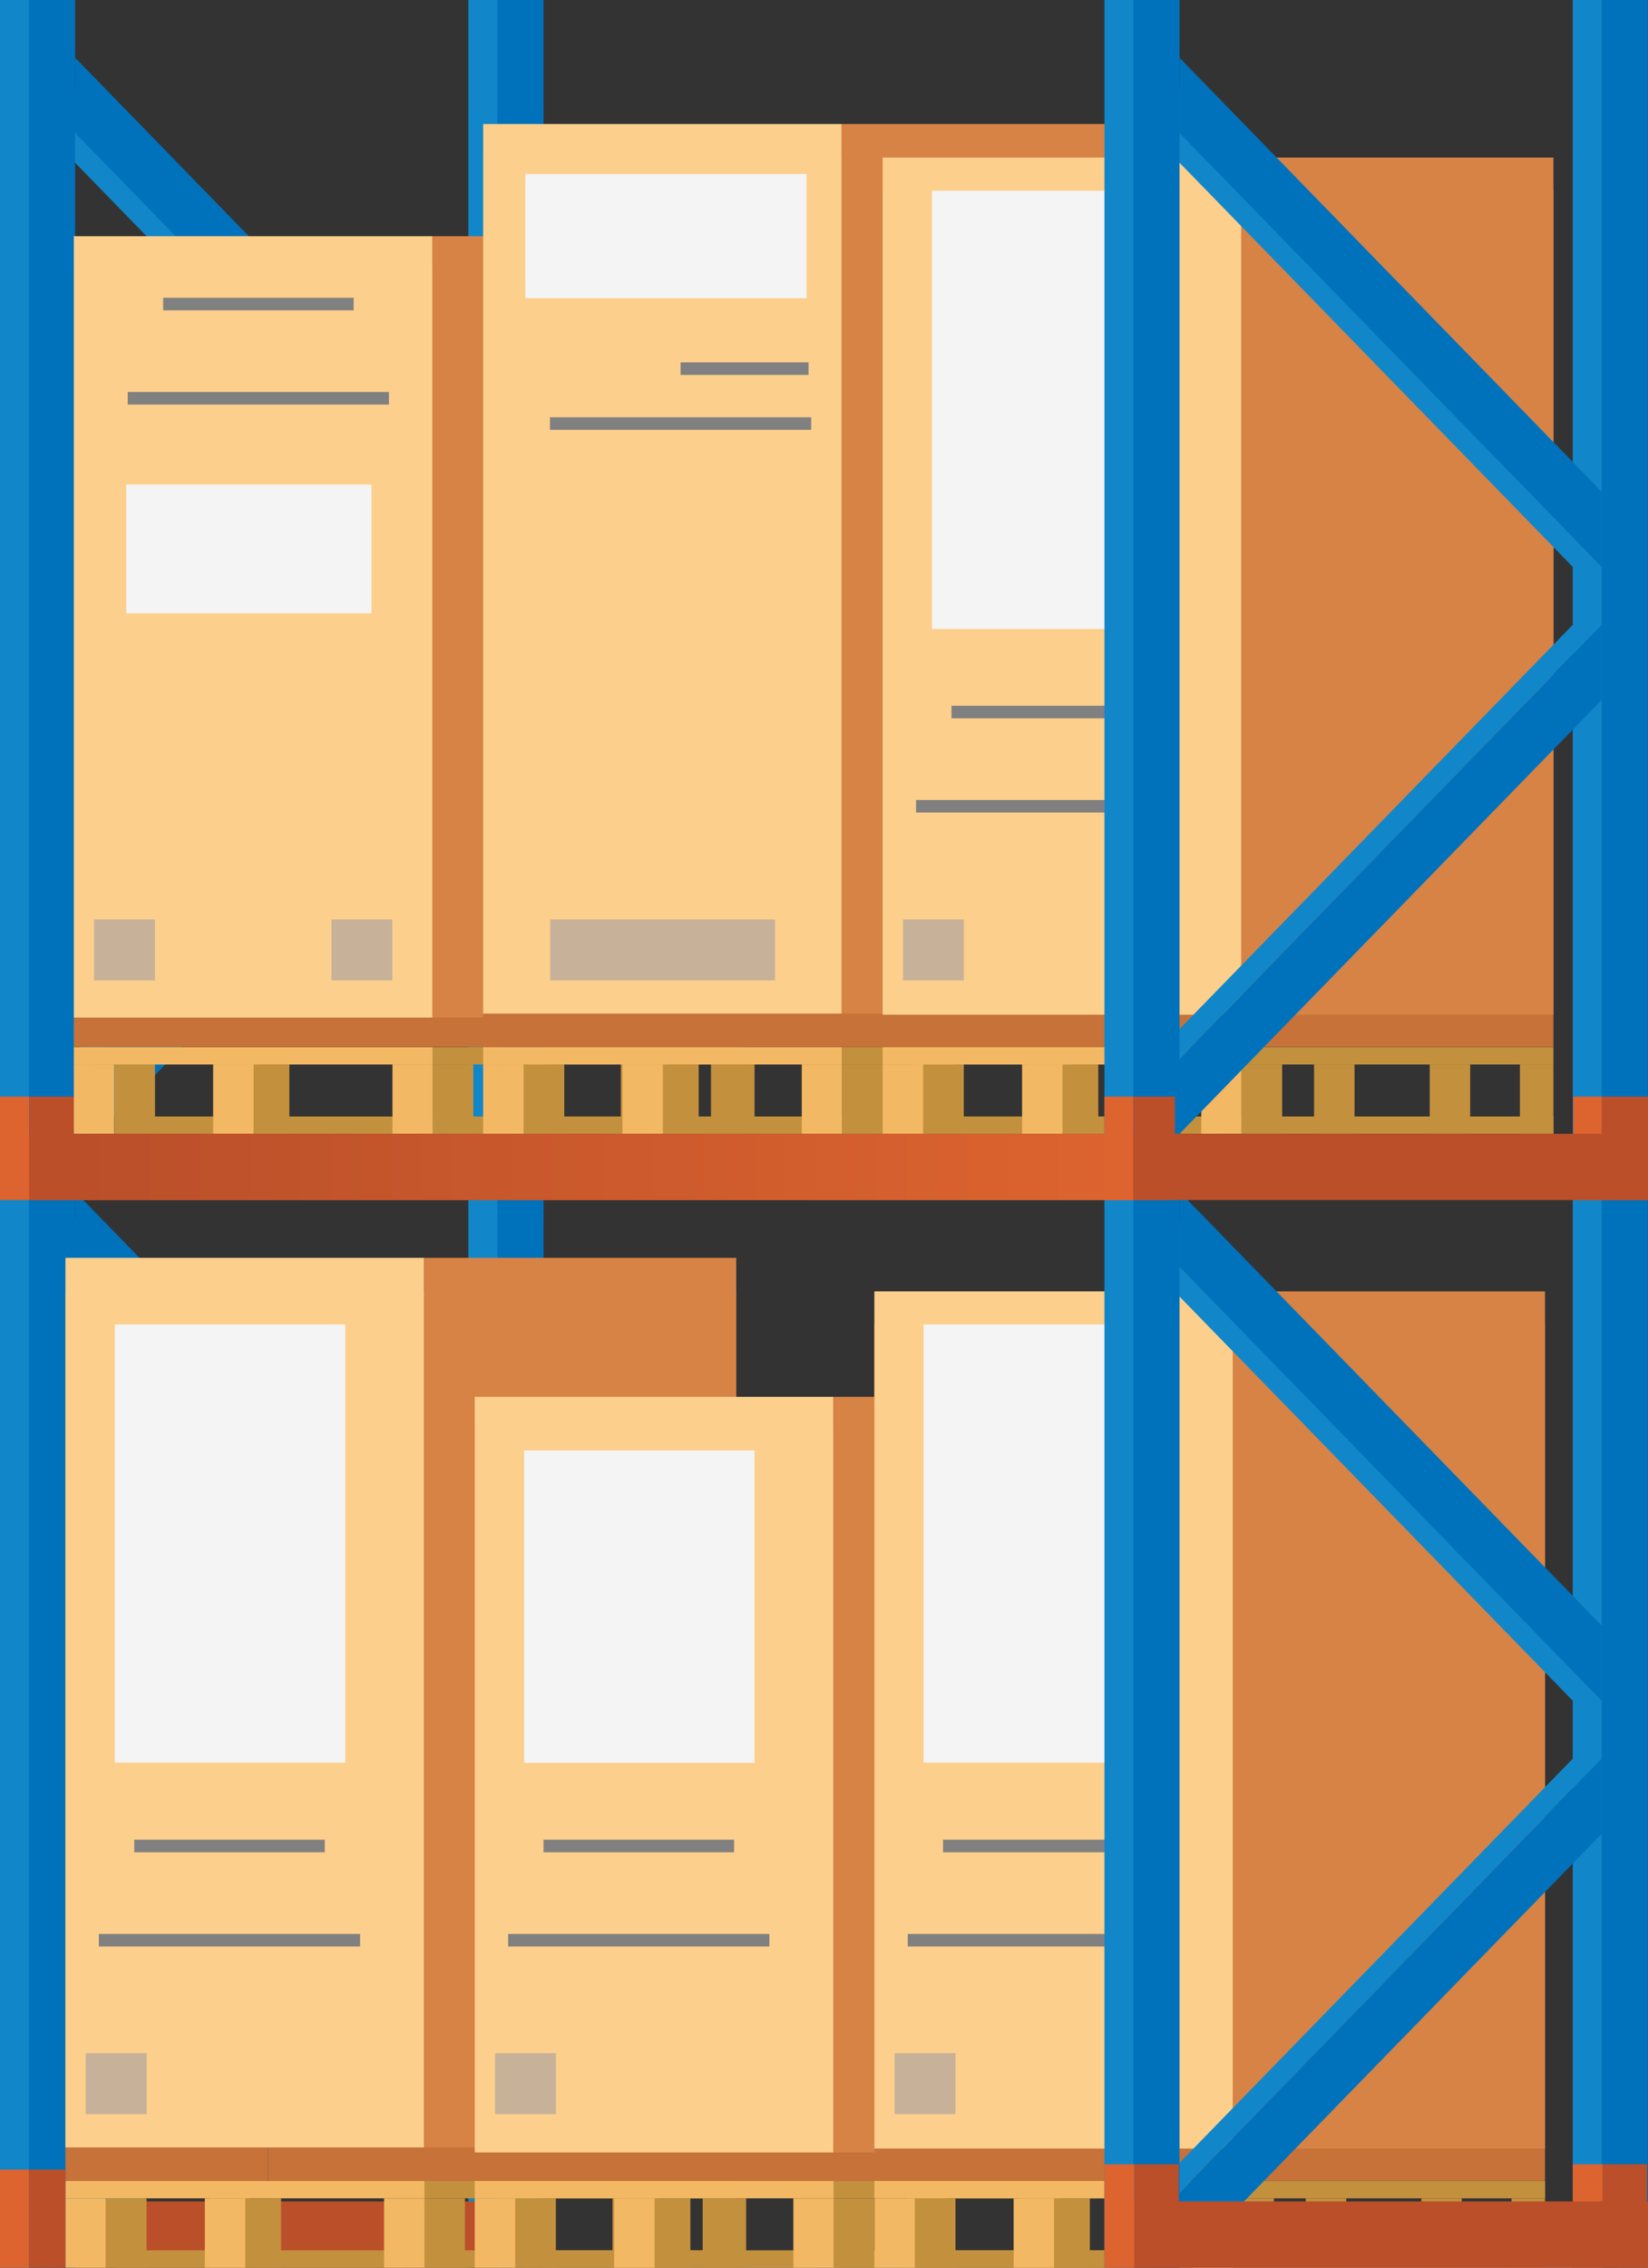 <svg xmlns="http://www.w3.org/2000/svg" xmlns:xlink="http://www.w3.org/1999/xlink" viewBox="0 0 131.22 180.48"><rect x="0" y="0" width="131.22" height="180.48" fill="#333333" stroke="none"/><defs><style>.cls-1{fill:#1187c9;}.cls-2{fill:#0072bc;}.cls-3{fill:#ba4f2a;}.cls-4{fill:#c3903d;}.cls-5{fill:#f3b863;}.cls-6{fill:#c67239;}.cls-7{fill:#fccf8c;}.cls-8{fill:#d78346;}.cls-9{fill:#f4f4f4;}.cls-10{fill:none;stroke:gray;stroke-miterlimit:10;}.cls-11{fill:#c7b299;}.cls-12{fill:#dd642f;}.cls-13{fill:url(#linear-gradient);}</style><linearGradient id="linear-gradient" x1="40.98" y1="92.88" x2="125.34" y2="92.88" gradientTransform="matrix(1, 0, 0, -1, -35.11, 185.75)" gradientUnits="userSpaceOnUse"><stop offset="0" stop-color="#dd642f"/><stop offset="1" stop-color="#ba4f2a"/></linearGradient></defs><title>Asset 27</title><g id="Layer_2" data-name="Layer 2"><g id="Layer_1-2" data-name="Layer 1"><rect class="cls-1" x="37.29" width="3.68" height="180.48"/><rect class="cls-2" x="39.6" width="3.68" height="180.48"/><polygon class="cls-1" points="37.29 42.36 37.29 39.13 3.68 4.6 3.68 10.59 37.29 45.12 39.6 45.12 39.6 42.36 37.29 42.36"/><polygon class="cls-2" points="39.6 45.12 5.99 10.59 5.99 4.6 39.6 39.13 39.6 45.12"/><polygon class="cls-1" points="5.99 174.5 39.6 139.97 37.29 139.97 3.68 174.5 5.99 174.5"/><polygon class="cls-2" points="3.68 173.98 5.99 174.5 39.6 139.97 39.6 145.95 5.99 180.48 3.68 180.48 3.68 177.72 3.68 173.98"/><polygon class="cls-1" points="5.99 86.1 39.6 51.57 37.29 51.57 3.68 86.1 5.99 86.1"/><polygon class="cls-2" points="3.68 85.58 5.99 86.1 39.6 51.57 39.6 57.55 5.99 92.08 3.68 92.08 3.68 89.32 3.68 85.58"/><polygon class="cls-1" points="37.29 132.6 37.29 129.38 3.68 94.85 3.68 100.83 37.29 135.36 39.6 135.36 39.6 132.6 37.29 132.6"/><rect class="cls-3" x="2.3" y="175.21" width="37.29" height="5.27"/><polygon class="cls-2" points="39.6 135.36 5.99 100.83 5.99 94.85 39.6 129.38 39.6 135.36"/><rect class="cls-1" width="3.68" height="180.48"/><rect class="cls-2" x="2.3" width="3.68" height="180.48"/><rect class="cls-4" x="8.45" y="174.96" width="3.22" height="5.52"/><rect class="cls-4" x="39.56" y="174.96" width="3.22" height="5.52"/><rect class="cls-4" x="19.16" y="174.96" width="3.22" height="5.52"/><rect class="cls-4" x="9.14" y="179.1" width="23.02" height="1.38"/><rect class="cls-4" x="16.69" y="174.96" width="3.22" height="5.52"/><rect class="cls-5" x="16.31" y="174.96" width="3.22" height="5.52"/><rect class="cls-5" x="5.21" y="174.96" width="3.22" height="5.52"/><rect class="cls-5" x="5.21" y="173.58" width="28.59" height="1.38"/><rect class="cls-4" x="33.8" y="173.58" width="24.82" height="1.38"/><rect class="cls-4" x="33.8" y="179.1" width="24.82" height="1.38"/><rect class="cls-5" x="30.58" y="174.96" width="3.22" height="5.52"/><rect class="cls-4" x="33.8" y="174.96" width="3.22" height="5.52"/><rect class="cls-4" x="55.95" y="174.96" width="3.46" height="5.52"/><rect class="cls-4" x="48.77" y="174.96" width="3.22" height="5.52"/><rect class="cls-6" x="5.21" y="102.78" width="16.12" height="70.8"/><rect class="cls-6" x="21.33" y="102.78" width="37.29" height="70.8"/><rect class="cls-7" x="5.21" y="100.11" width="28.55" height="70.8"/><rect class="cls-8" x="33.76" y="100.11" width="24.86" height="70.8"/><rect class="cls-9" x="9.14" y="105.42" width="18.35" height="34.88" transform="translate(36.63 245.71) rotate(180)"/><line class="cls-10" x1="25.86" y1="146.92" x2="10.69" y2="146.92"/><line class="cls-10" x1="28.67" y1="154.42" x2="7.87" y2="154.42"/><rect class="cls-11" x="6.82" y="163.42" width="4.85" height="4.85" transform="translate(18.5 331.68) rotate(180)"/><rect class="cls-4" x="41.04" y="174.96" width="3.22" height="5.52"/><rect class="cls-4" x="72.15" y="174.96" width="3.22" height="5.52"/><rect class="cls-4" x="51.75" y="174.96" width="3.22" height="5.52"/><rect class="cls-4" x="41.73" y="179.1" width="23.02" height="1.38"/><rect class="cls-4" x="49.28" y="174.96" width="3.22" height="5.52"/><rect class="cls-5" x="48.9" y="174.96" width="3.22" height="5.52"/><rect class="cls-5" x="37.8" y="174.96" width="3.22" height="5.52"/><rect class="cls-5" x="37.8" y="173.58" width="28.59" height="1.38"/><rect class="cls-4" x="66.39" y="173.58" width="24.82" height="1.38"/><rect class="cls-4" x="66.39" y="179.1" width="24.82" height="1.38"/><rect class="cls-5" x="63.17" y="174.96" width="3.22" height="5.52"/><rect class="cls-4" x="66.39" y="174.96" width="3.22" height="5.52"/><rect class="cls-4" x="88.54" y="174.96" width="2.67" height="5.52"/><rect class="cls-4" x="81.36" y="174.96" width="3.22" height="5.52"/><rect class="cls-6" x="37.8" y="113.44" width="16.12" height="60.14"/><rect class="cls-6" x="53.92" y="113.44" width="37.29" height="60.14"/><rect class="cls-7" x="37.8" y="111.17" width="28.55" height="60.14"/><rect class="cls-8" x="66.35" y="111.17" width="24.86" height="60.14"/><rect class="cls-9" x="41.73" y="115.43" width="18.35" height="24.86" transform="translate(101.81 255.73) rotate(180)"/><line class="cls-10" x1="58.45" y1="146.92" x2="43.28" y2="146.92"/><line class="cls-10" x1="61.26" y1="154.42" x2="40.46" y2="154.42"/><rect class="cls-11" x="39.41" y="163.42" width="4.85" height="4.85" transform="translate(83.68 331.68) rotate(180)"/><rect class="cls-4" x="72.86" y="174.96" width="3.22" height="5.52"/><rect class="cls-4" x="103.97" y="174.96" width="3.22" height="5.52"/><rect class="cls-4" x="83.56" y="174.96" width="3.22" height="5.52"/><rect class="cls-4" x="73.55" y="179.1" width="23.02" height="1.38"/><rect class="cls-4" x="81.09" y="174.96" width="3.22" height="5.52"/><rect class="cls-5" x="80.71" y="174.96" width="3.22" height="5.52"/><rect class="cls-5" x="69.62" y="174.96" width="3.22" height="5.52"/><rect class="cls-5" x="69.62" y="173.58" width="28.59" height="1.38"/><rect class="cls-4" x="98.21" y="173.58" width="24.82" height="1.38"/><rect class="cls-4" x="98.21" y="179.1" width="24.82" height="1.38"/><rect class="cls-5" x="94.99" y="174.96" width="3.22" height="5.52"/><rect class="cls-4" x="98.21" y="174.96" width="3.22" height="5.52"/><rect class="cls-4" x="120.35" y="174.96" width="2.67" height="5.52"/><rect class="cls-4" x="113.17" y="174.96" width="3.22" height="5.52"/><rect class="cls-6" x="69.62" y="105.35" width="16.12" height="68.22"/><rect class="cls-6" x="85.73" y="105.35" width="37.29" height="68.22"/><rect class="cls-7" x="69.62" y="102.78" width="28.55" height="68.22"/><rect class="cls-8" x="98.16" y="102.78" width="24.86" height="68.22"/><rect class="cls-9" x="73.55" y="105.42" width="18.35" height="34.88" transform="translate(165.44 245.71) rotate(180)"/><line class="cls-10" x1="90.27" y1="146.92" x2="75.09" y2="146.92"/><line class="cls-10" x1="93.08" y1="154.42" x2="72.28" y2="154.42"/><rect class="cls-11" x="71.23" y="163.42" width="4.85" height="4.85" transform="translate(147.31 331.68) rotate(180)"/><rect class="cls-4" x="9.12" y="84.72" width="3.22" height="5.52"/><rect class="cls-4" x="40.22" y="84.72" width="3.22" height="5.52"/><rect class="cls-4" x="19.82" y="84.72" width="3.22" height="5.52"/><rect class="cls-4" x="9.81" y="88.86" width="23.02" height="1.38"/><rect class="cls-4" x="17.35" y="84.72" width="3.22" height="5.52"/><rect class="cls-5" x="16.97" y="84.72" width="3.22" height="5.52"/><rect class="cls-5" x="5.88" y="84.72" width="3.22" height="5.52"/><rect class="cls-5" x="5.88" y="83.34" width="28.59" height="1.38"/><rect class="cls-4" x="34.47" y="83.34" width="24.82" height="1.38"/><rect class="cls-4" x="34.47" y="88.86" width="24.82" height="1.38"/><rect class="cls-5" x="31.25" y="84.72" width="3.22" height="5.52"/><rect class="cls-4" x="34.47" y="84.72" width="3.22" height="5.52"/><rect class="cls-4" x="56.61" y="84.72" width="3.47" height="5.52"/><rect class="cls-4" x="49.43" y="84.72" width="3.22" height="5.52"/><rect class="cls-6" x="5.88" y="21.14" width="16.12" height="62.19"/><rect class="cls-6" x="21.99" y="21.14" width="37.29" height="62.19"/><rect class="cls-7" x="5.88" y="18.8" width="28.55" height="62.19"/><rect class="cls-8" x="34.42" y="18.8" width="24.86" height="62.19"/><rect class="cls-9" x="10.06" y="38.55" width="19.53" height="10.25" transform="translate(39.64 87.36) rotate(180)"/><line class="cls-10" x1="28.16" y1="24.2" x2="12.99" y2="24.2"/><line class="cls-10" x1="30.97" y1="31.7" x2="10.17" y2="31.7"/><rect class="cls-11" x="7.49" y="73.17" width="4.85" height="4.85" transform="translate(19.83 151.2) rotate(180)"/><rect class="cls-11" x="26.4" y="73.17" width="4.85" height="4.85" transform="translate(57.64 151.2) rotate(180)"/><rect class="cls-4" x="41.71" y="84.72" width="3.22" height="5.52"/><rect class="cls-4" x="72.81" y="84.72" width="3.22" height="5.52"/><rect class="cls-4" x="52.41" y="84.72" width="3.22" height="5.52"/><rect class="cls-4" x="42.4" y="88.86" width="23.02" height="1.38"/><rect class="cls-4" x="49.94" y="84.72" width="3.22" height="5.52"/><rect class="cls-5" x="49.56" y="84.72" width="3.22" height="5.52"/><rect class="cls-5" x="38.47" y="84.72" width="3.22" height="5.52"/><rect class="cls-5" x="38.47" y="83.34" width="28.59" height="1.38"/><rect class="cls-4" x="67.06" y="83.34" width="24.82" height="1.38"/><rect class="cls-4" x="67.06" y="88.86" width="24.82" height="1.38"/><rect class="cls-5" x="63.84" y="84.72" width="3.22" height="5.52"/><rect class="cls-4" x="67.06" y="84.72" width="3.22" height="5.52"/><rect class="cls-4" x="89.2" y="84.72" width="2.67" height="5.52"/><rect class="cls-4" x="82.02" y="84.72" width="3.22" height="5.52"/><rect class="cls-6" x="38.47" y="12.54" width="16.12" height="70.8"/><rect class="cls-6" x="54.58" y="12.54" width="37.29" height="70.8"/><rect class="cls-7" x="38.47" y="9.87" width="28.55" height="70.8"/><rect class="cls-8" x="67.01" y="9.87" width="24.86" height="70.8"/><rect class="cls-9" x="41.84" y="13.86" width="22.39" height="9.88" transform="translate(106.06 37.59) rotate(180)"/><line class="cls-10" x1="64.38" y1="29.34" x2="54.19" y2="29.34"/><line class="cls-10" x1="64.59" y1="33.71" x2="43.79" y2="33.71"/><rect class="cls-11" x="43.81" y="73.17" width="17.9" height="4.85" transform="translate(105.52 151.2) rotate(180)"/><rect class="cls-4" x="73.52" y="84.72" width="3.22" height="5.52"/><rect class="cls-4" x="104.63" y="84.72" width="3.22" height="5.52"/><rect class="cls-4" x="84.23" y="84.72" width="3.22" height="5.52"/><rect class="cls-4" x="74.21" y="88.86" width="23.02" height="1.38"/><rect class="cls-4" x="81.76" y="84.72" width="3.22" height="5.52"/><rect class="cls-5" x="81.38" y="84.72" width="3.22" height="5.52"/><rect class="cls-5" x="70.28" y="84.72" width="3.22" height="5.52"/><rect class="cls-5" x="70.28" y="83.34" width="28.59" height="1.38"/><rect class="cls-4" x="98.87" y="83.34" width="24.82" height="1.38"/><rect class="cls-4" x="98.87" y="88.86" width="24.82" height="1.38"/><rect class="cls-5" x="95.65" y="84.72" width="3.22" height="5.52"/><rect class="cls-4" x="98.87" y="84.72" width="3.22" height="5.52"/><rect class="cls-4" x="121.02" y="84.72" width="2.67" height="5.52"/><rect class="cls-4" x="113.84" y="84.72" width="3.22" height="5.52"/><rect class="cls-6" x="70.28" y="15.11" width="16.12" height="68.22"/><rect class="cls-6" x="86.4" y="15.11" width="37.29" height="68.22"/><rect class="cls-7" x="70.28" y="12.54" width="28.55" height="68.22"/><rect class="cls-8" x="98.83" y="12.54" width="24.86" height="68.22"/><rect class="cls-9" x="74.21" y="15.17" width="18.35" height="34.88" transform="translate(166.77 65.23) rotate(180)"/><line class="cls-10" x1="90.93" y1="56.67" x2="75.76" y2="56.67"/><line class="cls-10" x1="93.75" y1="64.17" x2="72.94" y2="64.17"/><rect class="cls-11" x="71.89" y="73.17" width="4.85" height="4.85" transform="translate(148.64 151.2) rotate(180)"/><rect class="cls-1" x="125.23" width="3.68" height="180.48"/><rect class="cls-2" x="127.53" width="3.68" height="180.48"/><rect class="cls-5" x="88.09" y="39.62" width="3.22" height="5.52"/><polygon class="cls-1" points="93.92 84.26 127.53 49.73 125.23 49.73 91.62 84.26 93.92 84.26"/><polygon class="cls-2" points="91.62 83.74 93.92 84.26 127.53 49.73 127.53 55.71 93.92 90.24 91.62 90.24 91.62 87.48 91.62 83.74"/><polygon class="cls-1" points="125.23 42.36 125.23 39.13 91.62 4.6 91.62 10.59 125.23 45.12 127.53 45.12 127.53 42.36 125.23 42.36"/><polygon class="cls-2" points="127.53 45.12 93.92 10.59 93.92 4.6 127.53 39.13 127.53 45.12"/><polygon class="cls-1" points="93.92 174.5 127.53 139.97 125.23 139.97 91.62 174.5 93.92 174.5"/><polygon class="cls-2" points="91.62 173.98 93.92 174.5 127.53 139.97 127.53 145.95 93.92 180.48 91.62 180.48 91.62 177.72 91.62 173.98"/><polygon class="cls-1" points="125.23 132.6 125.23 129.38 91.62 94.85 91.62 100.83 125.23 135.36 127.53 135.36 127.53 132.6 125.23 132.6"/><rect class="cls-12" x="125.25" y="87.28" width="2.28" height="8.23" transform="translate(252.79 182.79) rotate(180)"/><polygon class="cls-2" points="127.53 135.36 93.92 100.83 93.92 94.85 127.53 129.38 127.53 135.36"/><rect class="cls-1" x="87.94" width="3.68" height="180.48"/><rect class="cls-2" x="90.24" width="3.68" height="180.48"/><rect class="cls-3" x="2.3" y="90.24" width="128.92" height="5.27"/><rect class="cls-12" x="125.23" y="172.25" width="2.37" height="8.23" transform="translate(252.83 352.73) rotate(180)"/><rect class="cls-3" x="90.27" y="175.21" width="40.95" height="5.27"/><rect class="cls-3" x="127.6" y="172.25" width="3.55" height="8.23" transform="translate(258.75 352.73) rotate(180)"/><rect class="cls-3" x="90.31" y="172.25" width="3.55" height="8.23" transform="translate(184.17 352.73) rotate(180)"/><rect class="cls-12" x="87.94" y="172.25" width="2.37" height="8.23" transform="translate(178.25 352.73) rotate(180)"/><rect class="cls-12" y="172.67" width="2.3" height="7.81" transform="translate(2.3 353.15) rotate(180)"/><rect class="cls-3" x="2.32" y="87.28" width="3.55" height="8.23" transform="translate(8.2 182.79) rotate(180)"/><rect class="cls-12" y="87.28" width="2.32" height="8.23" transform="translate(2.32 182.79) rotate(180)"/><rect class="cls-13" x="5.88" y="90.24" width="84.36" height="5.27" transform="translate(96.11 185.75) rotate(180)"/><rect class="cls-3" x="2.3" y="172.67" width="2.91" height="7.81" transform="translate(7.51 353.15) rotate(180)"/><rect class="cls-3" x="90.24" y="87.28" width="3.31" height="8.23" transform="translate(183.79 182.79) rotate(180)"/><rect class="cls-3" x="127.53" y="87.28" width="3.68" height="8.23" transform="translate(258.75 182.79) rotate(180)"/><rect class="cls-12" x="87.94" y="87.28" width="2.29" height="8.23" transform="translate(178.17 182.79) rotate(180)"/></g></g></svg>